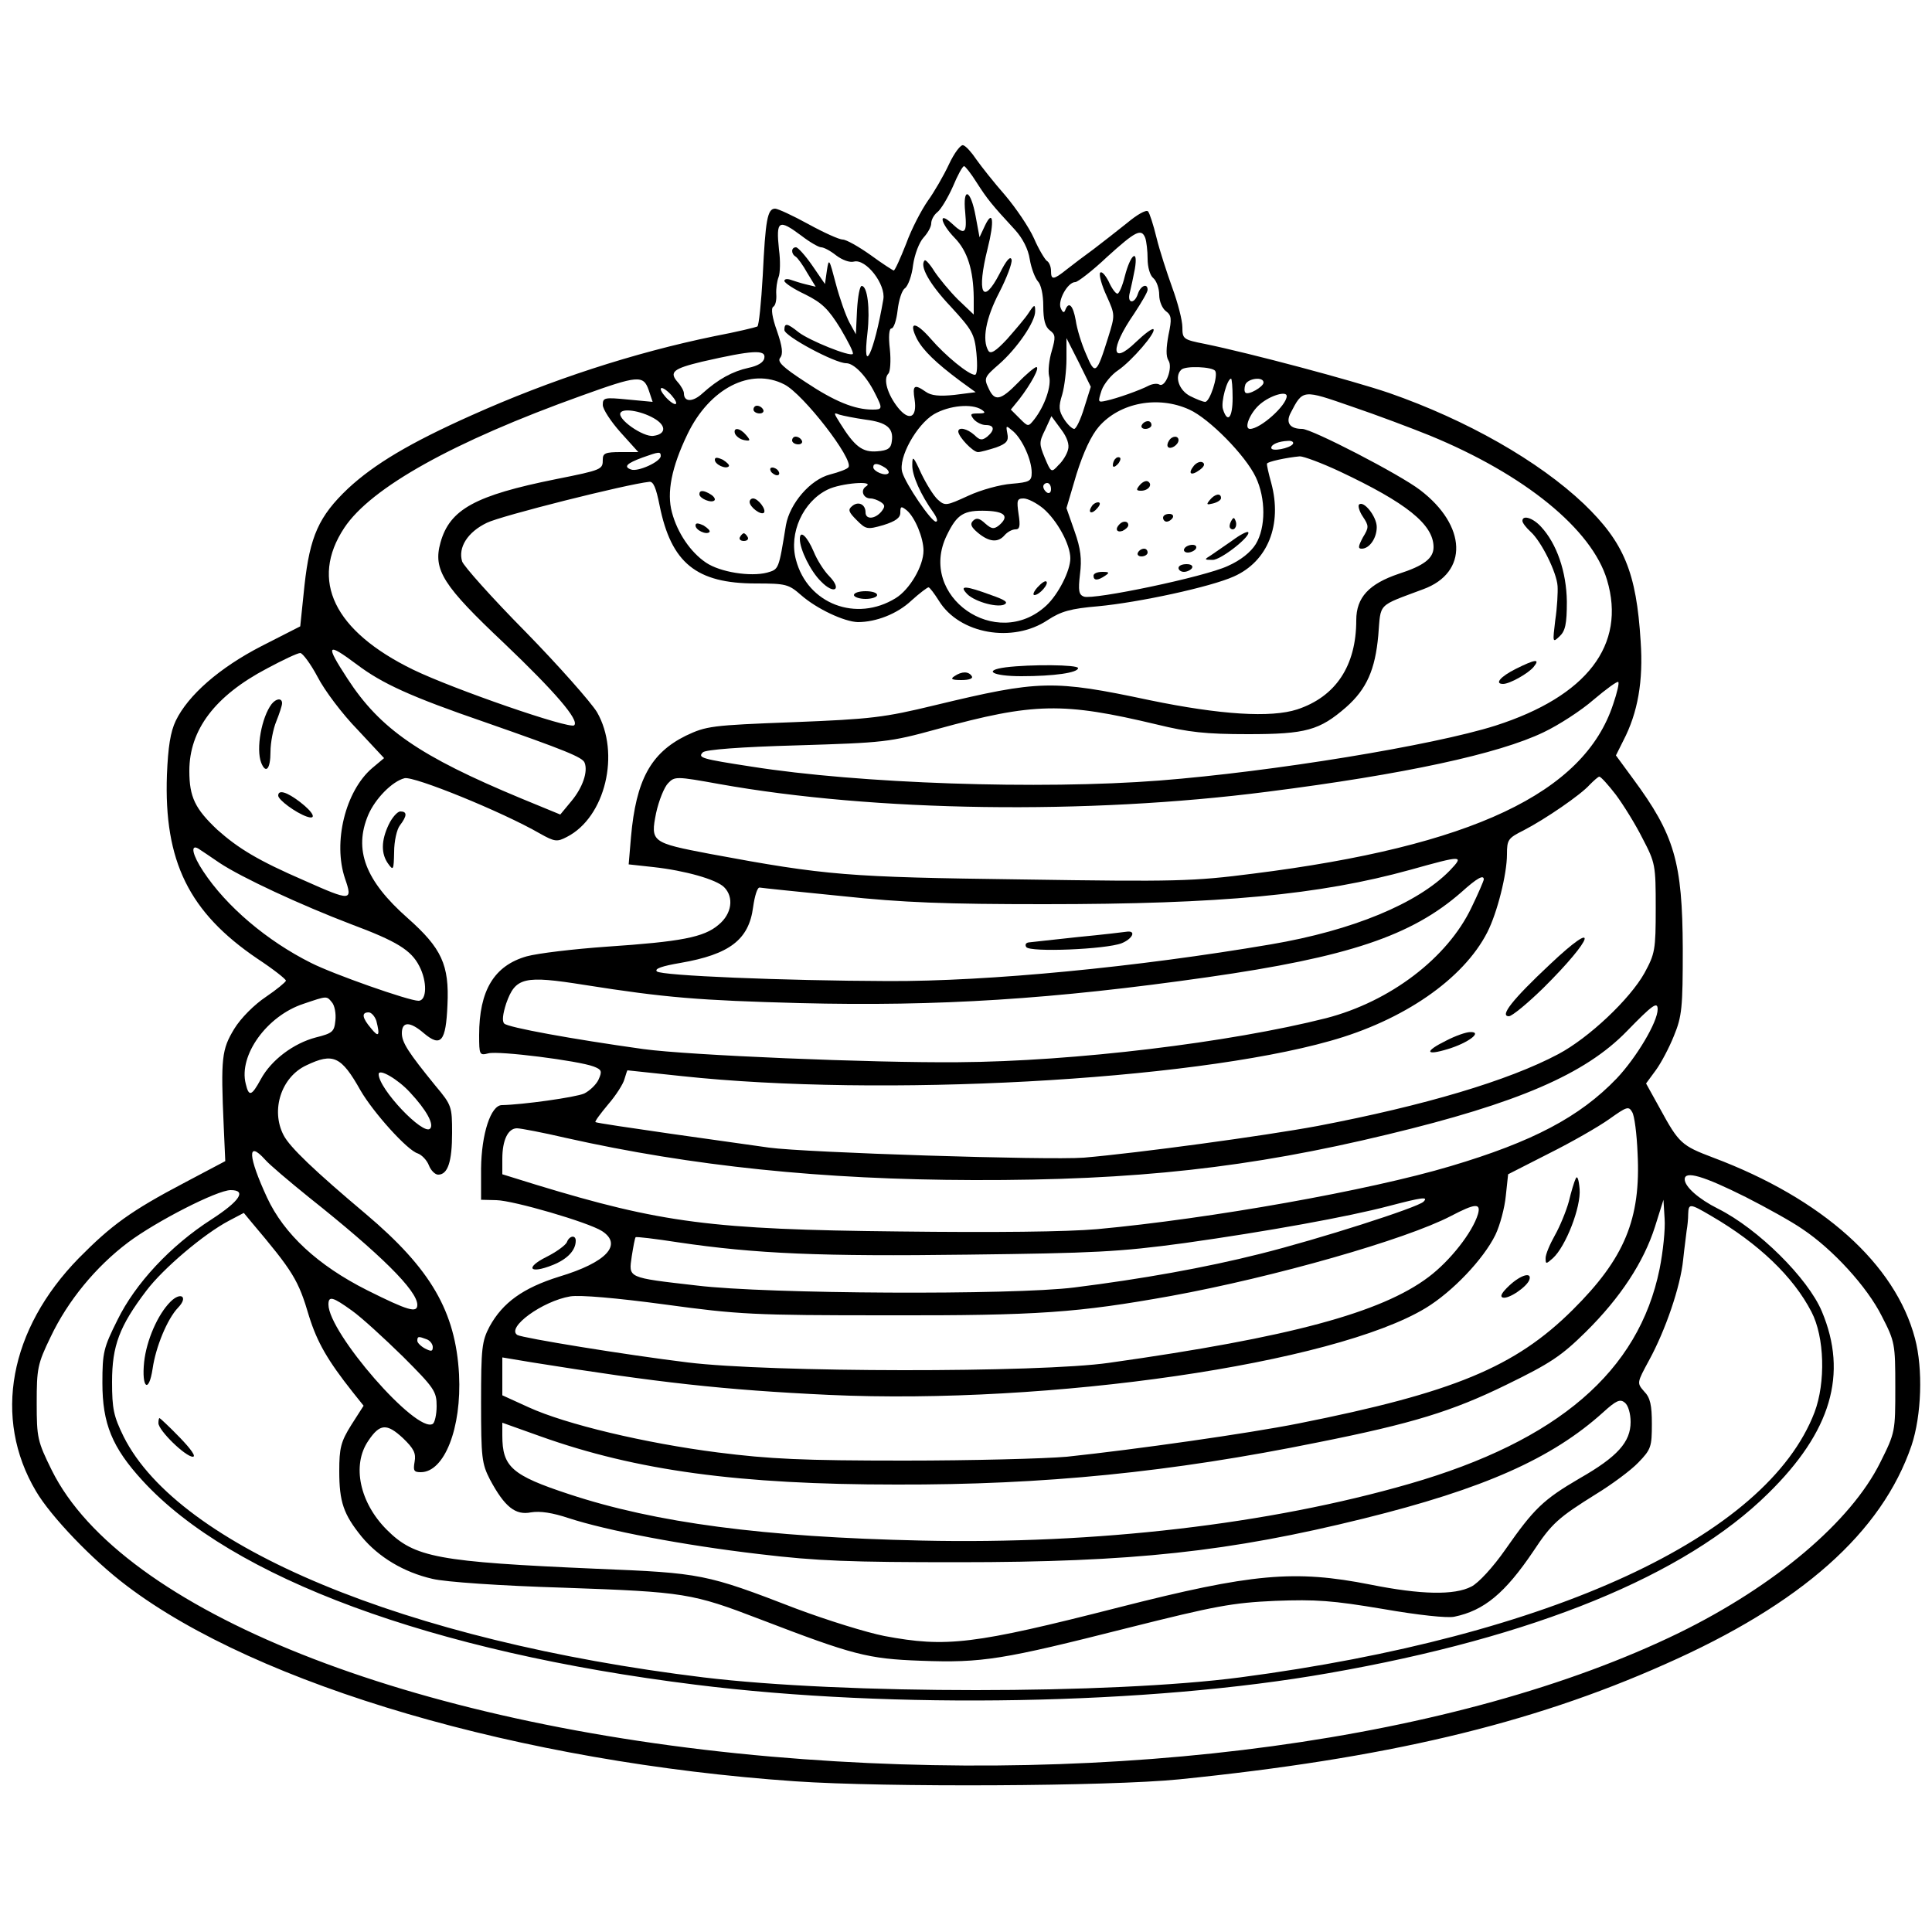 <?xml version="1.0" standalone="no"?>
<!DOCTYPE svg PUBLIC "-//W3C//DTD SVG 20010904//EN"
 "http://www.w3.org/TR/2001/REC-SVG-20010904/DTD/svg10.dtd">
<svg version="1.0" xmlns="http://www.w3.org/2000/svg"
 width="500pt" height="500pt" viewBox="0 0 500 500"
 preserveAspectRatio="xMidYMid meet">

<g transform="translate(0,500) scale(0.1,-0.1)"
fill="#000000" stroke="none">
<path d="M2456 4575 c-14 -30 -39 -73 -55 -95 -16 -23 -42 -72 -56 -111 -15
-38 -29 -69 -32 -69 -2 0 -30 18 -60 40 -31 22 -63 40 -72 40 -9 0 -49 18 -89
40 -40 22 -79 40 -86 40 -20 0 -25 -29 -32 -173 -4 -70 -10 -130 -14 -132 -4
-2 -53 -14 -111 -25 -209 -43 -424 -113 -629 -205 -159 -71 -251 -126 -319
-189 -76 -72 -99 -124 -113 -251 l-11 -106 -100 -51 c-109 -56 -190 -127 -222
-193 -14 -29 -20 -68 -23 -140 -8 -224 57 -356 234 -476 41 -27 74 -53 74 -57
-1 -4 -24 -23 -52 -42 -30 -20 -65 -55 -82 -83 -32 -53 -35 -74 -27 -252 l4
-90 -104 -55 c-141 -74 -191 -111 -275 -196 -180 -184 -223 -414 -111 -603 38
-65 146 -178 235 -245 340 -258 1021 -457 1730 -506 233 -16 813 -13 993 5
533 54 908 142 1258 298 353 156 561 341 638 566 26 78 30 198 9 277 -51 193
-240 362 -522 468 -82 31 -89 37 -138 127 l-36 65 25 34 c14 19 35 59 47 89
21 51 23 73 23 226 -1 224 -21 294 -129 440 l-44 60 19 38 c38 73 52 155 45
257 -11 179 -43 256 -147 356 -117 111 -303 217 -504 287 -97 33 -360 103
-477 127 -56 11 -58 13 -58 43 0 18 -12 64 -26 102 -14 39 -33 97 -41 130 -8
33 -18 64 -22 68 -5 5 -29 -9 -54 -30 -26 -21 -65 -51 -87 -68 -22 -16 -54
-40 -69 -52 -35 -28 -41 -28 -41 -4 0 11 -5 23 -11 26 -5 4 -21 30 -33 58 -13
29 -47 79 -75 112 -29 33 -62 75 -74 92 -12 18 -27 35 -34 37 -6 3 -23 -19
-37 -49z m72 -48 c27 -42 38 -56 99 -122 19 -21 34 -49 38 -76 4 -24 14 -49
21 -57 8 -8 14 -34 14 -64 0 -36 5 -54 17 -63 15 -11 15 -18 5 -53 -7 -23 -10
-52 -7 -65 7 -25 -11 -77 -38 -112 -16 -20 -16 -20 -38 2 l-23 23 22 27 c30
39 54 83 44 83 -4 0 -26 -18 -47 -40 -46 -47 -61 -50 -77 -14 -12 25 -10 29
27 61 47 41 95 111 94 138 0 18 -2 18 -17 -5 -9 -14 -35 -44 -56 -68 -29 -31
-42 -39 -48 -30 -17 28 -7 84 28 151 19 37 34 76 32 85 -3 11 -14 -2 -31 -36
-44 -85 -60 -51 -31 65 18 71 14 103 -7 59 l-14 -30 -10 54 c-13 71 -34 78
-27 10 5 -55 -1 -60 -35 -28 -36 33 -29 0 8 -38 33 -34 48 -83 49 -154 l0 -44
-41 39 c-22 22 -49 55 -61 73 -11 18 -23 31 -25 28 -14 -14 13 -62 68 -120 55
-60 61 -70 66 -120 3 -33 2 -56 -4 -56 -16 0 -76 49 -114 93 -40 46 -59 46
-36 0 16 -30 49 -62 112 -109 l40 -29 -55 -7 c-39 -4 -60 -2 -74 8 -30 21 -35
17 -29 -20 7 -47 -14 -57 -43 -21 -27 34 -39 74 -25 88 5 5 7 33 4 63 -4 33
-2 54 4 54 6 0 13 21 16 47 3 26 11 52 19 57 8 6 18 33 21 60 4 28 16 59 27
71 11 12 20 28 20 37 0 9 7 22 16 29 9 7 27 37 40 66 12 29 25 53 29 53 3 0
18 -19 33 -43z m-454 -137 c22 -17 45 -30 51 -30 7 0 24 -9 39 -21 16 -12 35
-19 46 -16 31 8 83 -59 76 -98 -24 -139 -55 -203 -41 -86 7 62 0 121 -15 121
-5 0 -10 -28 -12 -62 l-3 -63 -17 31 c-9 17 -25 62 -35 100 -17 65 -18 67 -23
34 l-5 -35 -33 48 c-18 26 -37 47 -42 47 -13 0 -13 -17 -1 -24 5 -3 19 -22 30
-42 l22 -36 -25 6 c-13 3 -31 9 -40 12 -9 3 -16 2 -16 -3 0 -5 24 -21 54 -35
44 -22 60 -38 91 -88 20 -34 35 -63 32 -66 -7 -8 -113 35 -140 56 -30 24 -37
25 -37 6 0 -16 131 -86 160 -86 20 0 52 -33 74 -77 21 -41 20 -43 -6 -43 -46
0 -98 21 -173 71 -60 39 -74 53 -66 63 8 10 6 28 -8 69 -13 36 -16 59 -10 63
6 3 9 18 8 32 -1 15 2 35 6 45 4 10 5 42 1 71 -8 76 -1 80 58 36z m890 -6 c3
-9 6 -33 6 -54 0 -21 6 -43 15 -50 8 -7 15 -26 15 -43 0 -17 8 -35 17 -42 15
-11 16 -20 7 -62 -6 -33 -7 -55 0 -66 12 -18 -8 -72 -24 -62 -5 3 -17 2 -27
-3 -23 -12 -82 -33 -110 -39 -22 -5 -22 -4 -12 27 6 17 26 41 43 52 35 24 99
98 91 106 -3 3 -23 -12 -45 -33 -65 -63 -68 -18 -5 73 19 29 35 56 35 62 0 18
-18 11 -25 -10 -9 -28 -29 -26 -21 3 3 12 9 40 13 61 9 54 -11 39 -26 -19 -6
-25 -15 -45 -19 -45 -5 0 -15 14 -23 32 -9 17 -18 27 -22 22 -3 -6 4 -32 17
-60 22 -49 22 -49 4 -107 -30 -96 -34 -99 -57 -44 -12 27 -24 66 -27 88 -7 39
-18 50 -27 27 -3 -9 -7 -7 -12 5 -8 19 18 67 38 67 6 0 44 29 82 65 74 67 89
75 99 49z m-158 -439 c-9 -30 -21 -55 -26 -55 -5 0 -17 11 -26 25 -14 22 -15
32 -5 64 6 21 11 63 11 92 l0 54 32 -63 31 -63 -17 -54z m-828 128 c-2 -11
-17 -20 -41 -25 -41 -9 -78 -29 -119 -66 -25 -23 -48 -23 -48 0 0 6 -7 19 -16
29 -23 26 -12 35 63 53 131 30 166 32 161 9z m1167 -33 c8 -13 -14 -80 -26
-80 -6 0 -23 7 -39 15 -29 15 -41 51 -23 68 10 11 81 8 88 -3z m-1466 -50 l10
-30 -64 6 c-61 6 -65 5 -65 -14 0 -11 21 -43 46 -71 l46 -51 -46 0 c-39 0 -46
-3 -46 -19 0 -26 -1 -27 -121 -51 -209 -42 -275 -78 -299 -164 -20 -71 7 -112
165 -261 131 -125 195 -199 181 -212 -11 -11 -314 94 -417 144 -205 100 -268
231 -178 367 69 104 282 223 614 342 147 53 160 54 174 14z m351 15 c49 -25
179 -193 166 -214 -3 -5 -25 -13 -48 -19 -51 -13 -104 -75 -114 -131 -19 -116
-18 -114 -49 -123 -43 -11 -121 1 -158 26 -40 27 -74 77 -88 130 -14 51 -1
117 40 202 57 119 164 174 251 129z m1160 -35 c0 -51 -13 -67 -25 -29 -6 18
11 79 21 79 2 0 4 -22 4 -50z m80 40 c0 -11 -40 -34 -47 -26 -3 3 -3 12 0 21
7 16 47 21 47 5z m-1520 -53 c0 -6 -9 -2 -20 8 -11 10 -20 23 -20 28 0 6 9 2
20 -8 11 -10 20 -23 20 -28z m1950 -84 c246 -101 420 -243 459 -374 50 -168
-52 -301 -289 -377 -161 -51 -576 -119 -869 -142 -310 -24 -778 -8 -1056 36
-130 20 -140 23 -126 37 7 7 98 14 244 18 225 7 238 8 362 42 251 69 326 70
569 12 82 -20 126 -25 236 -25 150 0 185 10 254 70 53 47 75 97 83 186 7 85
-4 74 116 119 118 43 113 165 -8 257 -52 40 -280 158 -305 158 -32 0 -43 16
-30 41 32 62 31 61 158 17 65 -22 155 -56 202 -75z m-370 102 c0 -24 -68 -85
-95 -85 -17 0 0 42 26 64 27 23 69 35 69 21z m-252 -35 c51 -23 145 -118 172
-175 26 -55 26 -130 0 -173 -13 -21 -39 -42 -73 -57 -60 -28 -347 -88 -372
-79 -13 5 -15 15 -10 58 5 39 2 66 -14 111 l-21 60 26 88 c18 57 38 100 58
123 54 62 153 81 234 44z m-538 0 c12 -8 10 -10 -9 -10 -20 0 -21 -2 -11 -15
7 -8 21 -15 31 -15 23 0 24 -13 4 -30 -13 -10 -19 -10 -33 4 -19 17 -42 22
-42 9 1 -14 38 -53 51 -53 7 0 28 6 47 12 27 10 33 17 29 36 -4 22 -4 22 16 5
24 -22 47 -74 47 -106 0 -22 -5 -25 -52 -29 -29 -2 -80 -16 -112 -31 -57 -26
-60 -27 -79 -10 -11 10 -30 41 -43 68 -20 44 -23 47 -23 22 -1 -27 22 -78 55
-124 9 -13 12 -23 6 -23 -12 0 -78 97 -87 128 -11 37 37 123 82 150 40 23 98
28 123 12z m-842 -26 c27 -18 24 -38 -7 -42 -26 -4 -95 44 -85 60 8 13 60 3
92 -18z m542 0 c55 -7 73 -22 68 -56 -2 -18 -10 -24 -38 -26 -38 -3 -58 12
-96 73 -17 27 -17 28 -2 22 10 -3 40 -9 68 -13z m524 -78 c-3 -12 -14 -30 -25
-40 -18 -20 -19 -19 -35 19 -15 36 -15 41 1 73 l16 35 25 -34 c16 -21 22 -40
18 -53z m582 15 c-7 -11 -56 -21 -56 -10 0 9 19 17 43 18 10 1 16 -3 13 -8z
m-1636 -31 c0 -15 -60 -42 -77 -35 -20 7 -11 16 30 31 42 15 47 16 47 4z
m1757 -40 c172 -81 243 -137 243 -196 0 -29 -25 -48 -90 -69 -77 -26 -110 -61
-110 -120 0 -118 -53 -198 -153 -231 -68 -22 -198 -14 -382 24 -250 53 -285
52 -555 -13 -132 -32 -165 -36 -367 -44 -213 -8 -225 -10 -278 -35 -91 -45
-129 -115 -142 -262 l-6 -71 64 -7 c82 -9 163 -32 183 -52 26 -26 20 -69 -14
-97 -38 -33 -98 -44 -290 -57 -85 -6 -178 -17 -207 -25 -84 -24 -123 -88 -123
-204 0 -51 1 -53 24 -47 27 7 232 -19 272 -34 21 -8 23 -12 13 -34 -6 -13 -23
-29 -37 -36 -23 -10 -160 -29 -213 -30 -29 0 -53 -75 -54 -164 l0 -81 40 -1
c44 -1 237 -57 273 -80 54 -35 12 -81 -111 -118 -93 -29 -146 -67 -180 -129
-20 -38 -22 -56 -22 -197 0 -143 2 -158 23 -199 38 -71 66 -93 106 -85 24 4
56 -1 98 -15 98 -32 296 -70 493 -93 150 -18 236 -21 515 -21 451 0 701 27
1049 113 311 77 487 155 620 275 34 31 44 35 56 25 9 -7 15 -29 15 -50 0 -52
-34 -90 -132 -146 -94 -55 -118 -78 -192 -184 -32 -46 -70 -87 -88 -96 -44
-23 -131 -21 -261 5 -197 39 -307 29 -652 -59 -376 -96 -446 -104 -606 -74
-46 9 -149 41 -229 71 -233 90 -245 92 -515 103 -413 18 -472 29 -544 101 -70
70 -91 167 -48 230 30 45 48 46 90 7 28 -27 34 -39 30 -61 -4 -23 -2 -27 16
-27 61 0 106 114 99 253 -9 163 -73 273 -241 415 -133 112 -197 173 -213 204
-34 65 -6 151 59 181 69 33 90 24 140 -65 33 -57 121 -155 148 -163 11 -4 24
-18 29 -31 5 -13 16 -24 24 -24 25 0 36 34 36 108 0 68 -1 72 -43 122 -70 86
-87 112 -87 136 0 31 21 31 57 0 44 -37 57 -22 61 73 5 104 -15 147 -103 225
-110 97 -140 177 -102 267 18 42 62 87 94 95 24 6 253 -87 350 -143 39 -22 45
-22 70 -9 100 51 139 217 78 323 -16 26 -99 120 -185 208 -87 88 -160 170
-164 182 -11 36 14 76 64 100 36 18 362 100 420 106 11 2 18 -16 27 -61 30
-149 95 -202 249 -202 78 0 85 -2 117 -30 41 -36 112 -69 147 -70 47 0 102 21
139 56 21 19 41 34 44 34 3 0 15 -16 27 -35 53 -86 191 -110 281 -50 35 23 60
30 131 36 106 10 291 50 351 77 88 39 126 134 97 242 -7 25 -12 47 -11 50 0 5
51 16 85 19 10 0 56 -17 103 -39z m-1177 10 c8 -5 12 -12 9 -15 -8 -8 -39 5
-39 16 0 11 11 11 30 -1z m-49 -49 c-15 -10 -7 -31 12 -31 7 0 18 -4 26 -9 12
-8 12 -12 2 -25 -17 -20 -41 -21 -41 -2 0 21 -19 30 -35 16 -11 -9 -9 -15 12
-36 24 -24 27 -25 69 -13 32 10 44 19 44 32 0 17 2 18 17 6 21 -18 43 -71 43
-104 0 -40 -36 -101 -72 -123 -102 -63 -228 -15 -258 99 -19 69 18 151 82 182
34 17 125 24 99 8z m479 -7 c0 -8 -4 -12 -10 -9 -5 3 -10 10 -10 16 0 5 5 9
10 9 6 0 10 -7 10 -16z m-20 -50 c36 -31 70 -93 70 -129 0 -32 -31 -93 -62
-122 -129 -120 -334 24 -258 181 27 56 44 66 104 64 48 -2 58 -15 31 -38 -13
-10 -19 -9 -35 5 -15 14 -23 16 -32 7 -8 -8 -5 -16 13 -31 29 -24 52 -26 69
-6 7 8 19 15 28 15 11 0 13 8 8 40 -5 35 -4 40 13 40 11 0 34 -12 51 -26z
m-1776 -404 c65 -49 139 -83 331 -149 209 -73 253 -91 258 -105 9 -23 -5 -64
-34 -99 l-29 -35 -102 42 c-262 109 -364 179 -449 310 -58 89 -54 95 25 36z
m-102 -32 c18 -35 64 -96 103 -136 l69 -74 -31 -26 c-69 -59 -102 -192 -70
-286 20 -58 16 -59 -105 -5 -120 52 -171 83 -226 132 -57 54 -72 84 -72 152 0
106 66 194 201 265 41 22 79 40 86 40 6 0 27 -28 45 -62z m3353 -70 c-75 -230
-366 -368 -932 -439 -156 -20 -199 -21 -598 -15 -452 6 -506 10 -807 66 -152
29 -155 31 -140 106 7 32 21 67 31 77 17 18 21 18 132 -2 402 -72 952 -80
1419 -20 354 45 599 98 715 154 38 18 97 56 129 84 33 28 62 49 64 46 3 -2 -3
-28 -13 -57z m7 -235 c20 -27 51 -77 69 -113 33 -63 34 -69 34 -180 0 -109 -2
-118 -29 -168 -38 -68 -144 -168 -223 -210 -130 -69 -346 -133 -623 -186 -140
-26 -465 -70 -605 -82 -94 -7 -720 13 -815 26 -36 5 -150 21 -255 36 -104 15
-192 28 -194 30 -2 2 13 22 33 46 20 23 39 53 42 65 4 13 7 23 8 23 0 0 64 -7
141 -15 513 -55 1313 -12 1677 91 190 53 345 160 407 281 26 51 51 151 51 202
0 38 3 42 43 62 56 29 148 92 171 118 11 11 22 21 25 21 4 0 23 -21 43 -47z
m-3614 -176 c57 -38 210 -109 341 -159 118 -44 155 -67 176 -108 21 -40 20
-90 -2 -90 -25 0 -221 69 -278 98 -114 57 -219 146 -279 237 -28 42 -34 71
-13 59 6 -4 32 -21 55 -37z m3184 -20 c-83 -85 -251 -155 -463 -191 -347 -59
-730 -96 -990 -95 -274 1 -588 14 -599 25 -7 7 14 14 61 22 127 22 177 60 188
144 4 29 11 52 17 51 5 -1 101 -11 212 -22 160 -17 270 -21 524 -21 458 0 713
24 948 89 136 38 140 38 102 -2z m88 -23 c0 -3 -14 -36 -32 -73 -62 -130 -210
-243 -376 -286 -249 -63 -652 -112 -952 -114 -223 -2 -698 18 -815 34 -186 26
-350 56 -360 66 -6 6 -4 24 5 52 24 68 46 73 203 48 209 -33 296 -40 557 -47
358 -9 656 10 1055 67 364 52 528 107 657 220 41 37 58 46 58 33z m-2981 -318
c7 -8 11 -29 9 -47 -3 -29 -7 -33 -51 -44 -57 -15 -115 -58 -142 -108 -24 -44
-31 -46 -39 -12 -19 74 55 176 149 207 62 21 60 21 74 4z m3431 -18 c0 -33
-55 -125 -106 -179 -96 -100 -218 -164 -430 -227 -211 -63 -622 -136 -914
-163 -80 -7 -264 -9 -515 -6 -483 5 -613 22 -938 121 l-87 27 0 40 c0 49 15
79 38 79 9 0 67 -11 127 -25 326 -73 663 -108 1055 -109 420 -1 715 32 1071
118 337 81 511 156 619 267 67 69 80 78 80 57z m-3316 -30 c10 -39 6 -44 -14
-19 -23 27 -25 41 -6 41 7 0 16 -10 20 -22z m87 -185 c43 -46 63 -83 52 -94
-18 -18 -133 103 -133 141 0 16 50 -13 81 -47z m3177 -157 c9 -171 -34 -273
-168 -406 -149 -148 -308 -214 -710 -294 -131 -26 -420 -67 -599 -86 -57 -5
-246 -10 -421 -10 -264 0 -347 4 -482 21 -188 24 -394 73 -490 117 l-68 31 0
49 0 49 78 -13 c325 -52 492 -71 768 -84 570 -26 1307 81 1544 225 69 42 149
126 180 189 12 25 24 70 27 101 l6 56 106 54 c58 29 128 69 156 89 45 32 50
34 59 18 6 -9 12 -57 14 -106z m-3552 -17 c10 -12 62 -56 114 -98 185 -147
280 -241 280 -278 0 -22 -24 -15 -130 38 -127 64 -215 145 -259 240 -49 106
-52 150 -5 98z m3832 -97 c53 -27 120 -64 147 -83 78 -52 167 -149 205 -225
34 -66 35 -72 35 -184 0 -115 0 -117 -39 -195 -76 -153 -272 -319 -521 -441
-569 -277 -1454 -398 -2350 -320 -939 82 -1681 378 -1861 741 -37 75 -39 84
-39 174 0 89 2 101 36 171 44 93 117 182 201 245 72 54 230 135 265 135 42 0
24 -28 -50 -76 -106 -68 -197 -166 -243 -260 -36 -72 -39 -84 -39 -163 0 -105
25 -167 104 -253 231 -252 747 -443 1431 -528 512 -64 1174 -52 1639 30 532
93 921 252 1137 465 163 160 207 309 139 471 -36 86 -165 214 -269 266 -50 25
-86 57 -86 76 0 23 48 9 158 -46z m-834 -12 c-15 -15 -271 -97 -423 -135 -143
-36 -306 -65 -481 -87 -160 -20 -795 -17 -976 5 -183 21 -177 19 -169 76 4 25
8 47 10 49 1 2 51 -4 109 -13 202 -30 373 -37 750 -32 329 4 392 7 562 30 213
30 423 68 529 96 84 22 103 25 89 11z m611 -174 c-54 -265 -263 -445 -647
-556 -364 -105 -812 -157 -1262 -147 -411 9 -689 46 -913 120 -149 49 -173 71
-173 152 l0 33 98 -35 c249 -89 514 -125 922 -125 382 -1 711 32 1090 109 246
49 349 81 488 149 115 56 143 75 206 137 90 89 150 181 179 272 l22 70 3 -49
c2 -27 -4 -85 -13 -130z m-470 142 c-14 -47 -72 -121 -128 -163 -122 -92 -358
-156 -827 -222 -181 -26 -879 -25 -1090 1 -163 20 -426 63 -441 71 -30 19 65
88 137 100 25 4 119 -4 245 -21 191 -26 228 -28 574 -28 393 -1 495 7 735 50
268 49 608 146 725 207 63 33 78 34 70 5z m604 -5 c122 -71 212 -157 259 -248
34 -65 37 -183 8 -260 -123 -322 -681 -580 -1486 -686 -336 -44 -1026 -44
-1390 0 -770 94 -1357 338 -1500 623 -26 53 -30 72 -30 142 0 93 19 144 89
236 43 57 149 147 214 181 l38 20 19 -23 c109 -129 122 -150 150 -245 21 -67
48 -114 113 -196 l28 -35 -32 -50 c-27 -43 -31 -60 -31 -119 0 -80 11 -112 58
-170 44 -53 109 -92 183 -109 32 -8 175 -18 341 -23 312 -11 331 -14 508 -82
240 -92 277 -102 415 -107 160 -6 212 3 536 85 227 57 270 65 381 70 106 4
148 1 279 -21 92 -16 167 -24 185 -20 77 16 131 61 204 169 48 73 66 88 162
148 41 25 91 62 110 82 33 34 35 41 35 100 0 48 -4 68 -20 84 -19 22 -19 22
13 81 42 77 81 190 88 260 3 30 8 64 9 75 2 11 4 30 4 43 1 28 4 28 60 -5z
m-3518 -245 c24 -17 83 -71 132 -119 81 -81 87 -90 87 -128 0 -22 -5 -43 -10
-46 -42 -26 -270 236 -270 309 0 23 11 20 61 -16z m193 -74 c9 -3 16 -13 16
-20 0 -12 -4 -12 -20 -4 -11 6 -20 15 -20 20 0 12 3 12 24 4z"/>
<path d="M1950 3940 c0 -5 7 -10 16 -10 8 0 12 5 9 10 -3 6 -10 10 -16 10 -5
0 -9 -4 -9 -10z"/>
<path d="M1902 3878 c3 -7 13 -15 24 -17 16 -3 17 -1 5 13 -16 19 -34 21 -29
4z"/>
<path d="M2050 3860 c0 -5 7 -10 16 -10 8 0 12 5 9 10 -3 6 -10 10 -16 10 -5
0 -9 -4 -9 -10z"/>
<path d="M1850 3810 c0 -12 28 -25 36 -17 3 3 -4 10 -15 17 -15 7 -21 7 -21 0z"/>
<path d="M1995 3780 c3 -5 11 -10 16 -10 6 0 7 5 4 10 -3 6 -11 10 -16 10 -6
0 -7 -4 -4 -10z"/>
<path d="M1810 3721 c0 -11 31 -24 39 -16 3 3 -1 10 -9 15 -19 12 -30 12 -30
1z"/>
<path d="M1940 3701 c0 -13 29 -35 37 -28 7 8 -15 37 -28 37 -5 0 -9 -4 -9 -9z"/>
<path d="M1800 3640 c0 -12 28 -25 36 -17 3 3 -4 10 -15 17 -15 7 -21 7 -21 0z"/>
<path d="M1915 3610 c-3 -5 1 -10 10 -10 9 0 13 5 10 10 -3 6 -8 10 -10 10 -2
0 -7 -4 -10 -10z"/>
<path d="M3940 3652 c0 -5 9 -17 21 -28 28 -25 68 -106 70 -141 1 -15 -1 -55
-6 -88 -7 -58 -7 -59 11 -42 15 14 19 32 19 90 -1 77 -26 150 -67 194 -21 23
-48 31 -48 15z"/>
<path d="M3923 3269 c-40 -20 -56 -39 -33 -39 17 0 65 27 79 44 18 22 4 20
-46 -5z"/>
<path d="M2955 3900 c-3 -5 1 -10 9 -10 9 0 16 5 16 10 0 6 -4 10 -9 10 -6 0
-13 -4 -16 -10z"/>
<path d="M3025 3859 c-4 -6 -5 -13 -2 -16 7 -7 27 6 27 18 0 12 -17 12 -25 -2z"/>
<path d="M2887 3813 c-4 -3 -7 -11 -7 -17 0 -6 5 -5 12 2 6 6 9 14 7 17 -3 3
-9 2 -12 -2z"/>
<path d="M3090 3795 c-17 -21 -8 -28 15 -11 11 8 14 15 8 19 -6 4 -16 0 -23
-8z"/>
<path d="M2950 3745 c-10 -12 -10 -15 3 -15 19 0 31 16 18 24 -5 3 -14 -1 -21
-9z"/>
<path d="M3131 3706 c-10 -12 -8 -13 8 -9 12 3 21 9 21 14 0 14 -16 11 -29 -5z"/>
<path d="M2825 3689 c-11 -17 1 -21 15 -4 8 9 8 15 2 15 -6 0 -14 -5 -17 -11z"/>
<path d="M3010 3660 c0 -5 4 -10 9 -10 6 0 13 5 16 10 3 6 -1 10 -9 10 -9 0
-16 -4 -16 -10z"/>
<path d="M3186 3651 c-4 -7 -5 -15 -2 -18 9 -9 19 4 14 18 -4 11 -6 11 -12 0z"/>
<path d="M2897 3643 c-12 -12 -7 -22 8 -17 8 4 15 10 15 15 0 11 -14 12 -23 2z"/>
<path d="M3189 3601 c-20 -14 -45 -31 -55 -38 -18 -11 -18 -12 4 -12 21 -1
102 63 92 72 -3 2 -21 -7 -41 -22z"/>
<path d="M3065 3580 c-3 -5 1 -10 9 -10 8 0 18 5 21 10 3 6 -1 10 -9 10 -8 0
-18 -4 -21 -10z"/>
<path d="M2945 3570 c-3 -5 1 -10 9 -10 9 0 16 5 16 10 0 6 -4 10 -9 10 -6 0
-13 -4 -16 -10z"/>
<path d="M3050 3530 c0 -5 6 -10 14 -10 8 0 18 5 21 10 3 6 -3 10 -14 10 -12
0 -21 -4 -21 -10z"/>
<path d="M2830 3510 c0 -13 11 -13 30 0 12 8 11 10 -7 10 -13 0 -23 -4 -23
-10z"/>
<path d="M3517 3694 c-3 -3 1 -18 10 -31 16 -24 16 -28 0 -54 -12 -23 -13 -29
-3 -29 20 0 39 27 39 56 0 27 -34 70 -46 58z"/>
<path d="M2603 3273 c-61 -8 -34 -23 40 -23 85 0 147 9 147 21 0 9 -123 10
-187 2z"/>
<path d="M2470 3250 c-11 -7 -7 -10 18 -10 20 0 31 4 27 10 -8 13 -26 13 -45
0z"/>
<path d="M1006 2866 c-20 -42 -20 -76 -1 -102 13 -18 14 -15 15 31 0 28 7 59
15 69 19 25 19 36 1 36 -7 0 -21 -15 -30 -34z"/>
<path d="M1467 1785 c-4 -8 -27 -25 -53 -38 -56 -28 -44 -45 16 -21 38 15 60
38 60 63 0 16 -17 13 -23 -4z"/>
<path d="M2070 3605 c0 -27 28 -84 55 -110 34 -35 55 -21 21 14 -14 14 -32 43
-40 63 -17 40 -36 58 -36 33z"/>
<path d="M2210 3460 c0 -5 14 -10 30 -10 17 0 30 5 30 10 0 6 -13 10 -30 10
-16 0 -30 -4 -30 -10z"/>
<path d="M2685 3480 c-10 -11 -13 -20 -8 -20 13 0 38 29 31 35 -3 3 -13 -4
-23 -15z"/>
<path d="M2500 3466 c16 -21 77 -39 98 -31 13 6 4 12 -33 25 -65 24 -82 25
-65 6z"/>
<path d="M703 3178 c-26 -34 -41 -116 -27 -152 12 -30 24 -16 24 28 0 24 7 60
15 79 8 20 15 41 15 47 0 14 -15 13 -27 -2z"/>
<path d="M720 2941 c0 -11 45 -44 73 -54 28 -10 19 10 -16 37 -35 27 -57 33
-57 17z"/>
<path d="M4011 2504 c-96 -90 -131 -134 -106 -134 8 0 48 33 89 73 132 131
147 184 17 61z"/>
<path d="M3743 2307 c-57 -28 -55 -40 4 -22 53 16 91 45 58 44 -11 0 -39 -10
-62 -22z"/>
<path d="M2790 2575 c-63 -7 -121 -13 -128 -14 -7 -1 -10 -6 -6 -12 9 -14 206
-6 247 10 27 11 38 32 15 30 -7 -1 -65 -8 -128 -14z"/>
<path d="M4078 1950 c-4 -8 -12 -35 -18 -60 -7 -25 -23 -64 -36 -87 -13 -23
-24 -49 -24 -59 0 -16 1 -16 19 0 33 30 73 132 69 179 -2 24 -6 36 -10 27z"/>
<path d="M3906 1673 c-19 -18 -25 -28 -17 -31 15 -5 63 28 69 46 7 21 -22 13
-52 -15z"/>
<path d="M441 1631 c-33 -33 -62 -100 -68 -156 -7 -67 12 -83 22 -17 8 56 38
129 66 158 27 28 7 42 -20 15z"/>
<path d="M410 1317 c0 -19 70 -87 89 -87 9 0 -4 19 -34 50 -27 28 -51 50 -52
50 -2 0 -3 -6 -3 -13z"/>
</g>
</svg>
